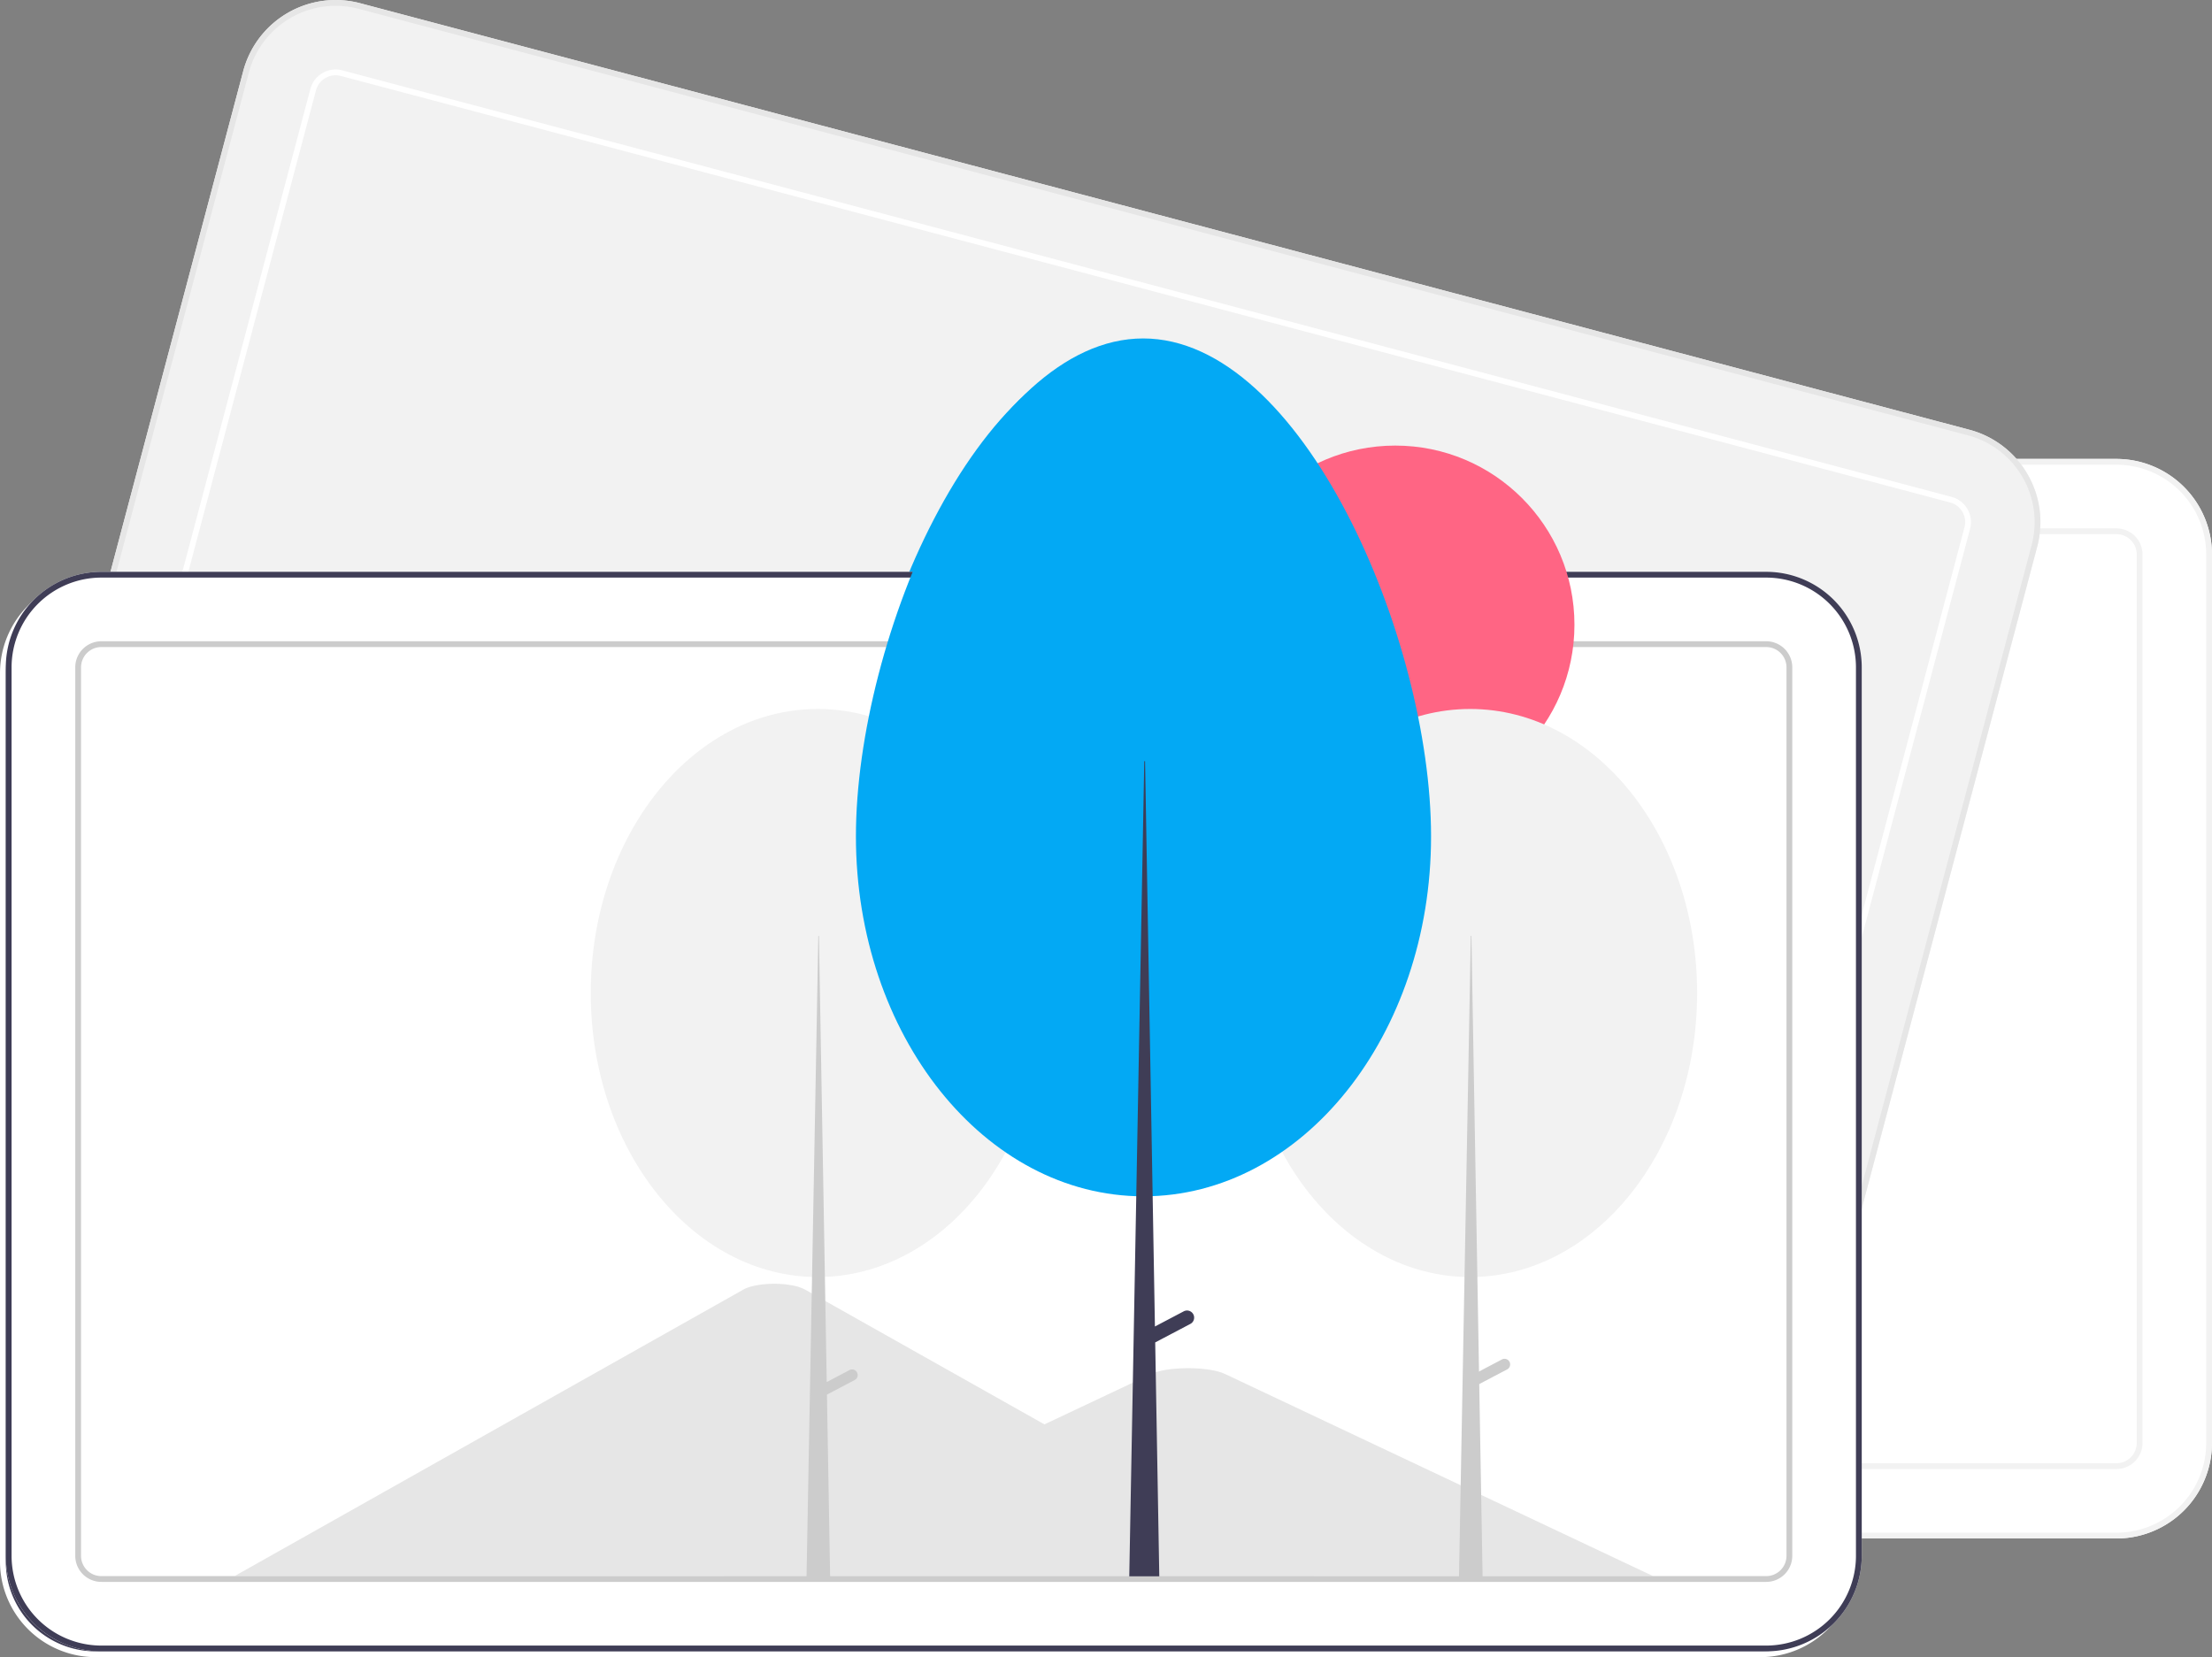 <svg
  id="ac40b6c7-c2ea-4a85-abe2-e42e72a37000"
  data-name="Layer 1"
  xmlns="http://www.w3.org/2000/svg"
  viewBox="0 0 764.173 572.568"
>
  <rect x="0" y="0" width="764.173" height="572.568" fill="#808080" stroke="none"/>
  <path
    d="M949.086,695.284H373.914a33.037,33.037,0,0,1-33-33v-307a33.037,33.037,0,0,1,33-33H949.086a33.037,33.037,0,0,1,33,33v307A33.037,33.037,0,0,1,949.086,695.284Z"
    transform="translate(-217.914 -163.716)"
    fill="#fff"
  />
  <path
    d="M949.086,695.284H373.914a33.037,33.037,0,0,1-33-33v-307a33.037,33.037,0,0,1,33-33H949.086a33.037,33.037,0,0,1,33,33v307A33.037,33.037,0,0,1,949.086,695.284Zm-575.173-371a31.035,31.035,0,0,0-31,31v307a31.035,31.035,0,0,0,31,31H949.086a31.035,31.035,0,0,0,31-31v-307a31.035,31.035,0,0,0-31-31Z"
    transform="translate(-217.914 -163.716)"
    fill="#f2f2f2"
  />
  <path
    d="M949.086,671.284H373.914a9.01,9.01,0,0,1-9-9v-307a9.01,9.01,0,0,1,9-9H949.086a9.01,9.01,0,0,1,9,9v307A9.01,9.01,0,0,1,949.086,671.284Zm-575.173-323a7.008,7.008,0,0,0-7,7v307a7.008,7.008,0,0,0,7,7H949.086a7.008,7.008,0,0,0,7-7v-307a7.008,7.008,0,0,0-7-7Z"
    transform="translate(-217.914 -163.716)"
    fill="#f2f2f2"
  />
  <path
    d="M802.698,672.747,246.727,525.369a33.037,33.037,0,0,1-23.443-40.354L301.948,188.264a33.037,33.037,0,0,1,40.354-23.443L898.273,312.199a33.037,33.037,0,0,1,23.443,40.354L843.052,649.304A33.037,33.037,0,0,1,802.698,672.747Z"
    transform="translate(-217.914 -163.716)"
    fill="#f2f2f2"
  />
  <path
    d="M802.698,672.747,246.727,525.369a33.037,33.037,0,0,1-23.443-40.354L301.948,188.264a33.037,33.037,0,0,1,40.354-23.443L898.273,312.199a33.037,33.037,0,0,1,23.443,40.354L843.052,649.304A33.037,33.037,0,0,1,802.698,672.747ZM341.789,166.755A31.035,31.035,0,0,0,303.881,188.777L225.218,485.528a31.035,31.035,0,0,0,22.022,37.908L803.211,670.813A31.035,31.035,0,0,0,841.119,648.791l78.663-296.751a31.035,31.035,0,0,0-22.022-37.908Z"
    transform="translate(-217.914 -163.716)"
    fill="#e6e6e6"
  />
  <path
    d="M808.848,649.548,252.877,502.17a9.01,9.01,0,0,1-6.393-11.006l78.663-296.751a9.01,9.01,0,0,1,11.006-6.393L892.123,335.398a9.01,9.01,0,0,1,6.393,11.006L819.853,643.154A9.01,9.01,0,0,1,808.848,649.548ZM335.64,189.953a7.008,7.008,0,0,0-8.56,4.973L248.417,491.677a7.008,7.008,0,0,0,4.973,8.56L809.36,647.615a7.008,7.008,0,0,0,8.56-4.973l78.663-296.751a7.008,7.008,0,0,0-4.973-8.56Z"
    transform="translate(-217.914 -163.716)"
    fill="#fff"
  />
  <path
    d="M826.086,736.284H250.914a33.037,33.037,0,0,1-33-33v-307a33.037,33.037,0,0,1,33-33H826.086a33.037,33.037,0,0,1,33,33v307A33.037,33.037,0,0,1,826.086,736.284Z"
    transform="translate(-217.914 -163.716)"
    fill="#fff"
  />
  <path
    d="M669.818,710.284h-371.43c-.465.002-.93-.01-1.388-.036l175.669-98.934c3.345-1.922,10.85-2.599,16.762-1.511a15.183,15.183,0,0,1,4.649,1.511l117.896,66.392,5.648,3.177Z"
    transform="translate(-217.914 -163.716)"
    fill="#e6e6e6"
  />
  <path
    d="M787,710.284H465.744l62.253-29.4,4.48-2.118,81.121-38.314c5.318-2.511,18.112-2.667,24.365-.474q.63.224,1.168.474Z"
    transform="translate(-217.914 -163.716)"
    fill="#e6e6e6"
  />
  <path
    d="M250.914,365.284a31.035,31.035,0,0,0-31,31v307a31.035,31.035,0,0,0,31,31H826.086a31.035,31.035,0,0,0,31-31v-307a31.035,31.035,0,0,0-31-31Z"
    transform="translate(-217.914 -163.716)"
    fill="#3f3d56"
  />
  <path
    d="M826.086,712.284H250.914a9.01,9.01,0,0,1-9-9v-307a9.01,9.01,0,0,1,9-9H826.086a9.01,9.01,0,0,1,9,9v307A9.01,9.01,0,0,1,826.086,712.284Zm-575.173-323a7.008,7.008,0,0,0-7,7v307a7.008,7.008,0,0,0,7,7H826.086a7.008,7.008,0,0,0,7-7v-307a7.008,7.008,0,0,0-7-7Z"
    transform="translate(-217.914 -163.716)"
    fill="#ccc"
  />
  <circle cx="480.017" cy="217.859" r="61.903" fill="#ff6584" />
  <ellipse
    cx="505.896"
    cy="345.099"
    rx="78.403"
    ry="98.137"
    fill="#f2f2f2"
  />
  <polygon
    points="506.112 325.365 506.327 325.365 510.204 547.65 502.019 547.65 506.112 325.365"
    fill="#ccc"
  />
  <path
    d="M737.398,636.241v0a1.939,1.939,0,0,1-.812,2.618l-11.245,5.92-1.806-3.431,11.245-5.92A1.939,1.939,0,0,1,737.398,636.241Z"
    transform="translate(-217.914 -163.716)"
    fill="#ccc"
  />
  <ellipse
    cx="280.49"
    cy="345.099"
    rx="78.403"
    ry="98.137"
    fill="#f2f2f2"
  />
  <path
    d="M511.991,639.916v-0a1.939,1.939,0,0,0-2.619-.812l-7.85,4.133-2.689-154.156h-.215l-4.092,222.286H502.711l-1.113-63.788,9.581-5.044A1.939,1.939,0,0,0,511.991,639.916Z"
    transform="translate(-217.914 -163.716)"
    fill="#ccc"
  />
  <path
    d="M610.834,282.653c54.867,0,99.463,103.382,99.463,172.059s-44.478,124.35-99.345,124.35S511.606,523.389,511.606,454.712,555.967,282.653,610.834,282.653Z"
    transform="translate(-217.914 -163.716)"
    fill="#03a9f4"
  />
  <path
    d="M628.168,619.831a2.456,2.456,0,0,0-3.317-1.029l-9.947,5.237-3.407-195.332h-.273L606.039,710.366h10.371l-1.41-80.826,12.14-6.391A2.456,2.456,0,0,0,628.168,619.831Z"
    transform="translate(-217.914 -163.716)"
    fill="#3f3d56"
  />
  <path
    d="M828.086,734.284H252.914a33.037,33.037,0,0,1-33-33v-307a33.037,33.037,0,0,1,33-33H828.086a33.037,33.037,0,0,1,33,33v307A33.037,33.037,0,0,1,828.086,734.284Z"
    transform="translate(-217.914 -163.716)"
    fill="#fff"
  />
  <path
    d="M671.818,708.284h-371.43c-.465.002-.93-.01-1.388-.036l175.669-98.934c3.345-1.922,10.85-2.599,16.762-1.511a15.183,15.183,0,0,1,4.649,1.511l117.896,66.392,5.648,3.177Z"
    transform="translate(-217.914 -163.716)"
    fill="#e6e6e6"
  />
  <path
    d="M789,708.284H467.744l62.253-29.4,4.48-2.118,81.121-38.314c5.318-2.511,18.112-2.667,24.365-.474q.63.224,1.168.474Z"
    transform="translate(-217.914 -163.716)"
    fill="#e6e6e6"
  />
  <path
    d="M828.086,734.284H252.914a33.037,33.037,0,0,1-33-33v-307a33.037,33.037,0,0,1,33-33H828.086a33.037,33.037,0,0,1,33,33v307A33.037,33.037,0,0,1,828.086,734.284Zm-575.173-371a31.035,31.035,0,0,0-31,31v307a31.035,31.035,0,0,0,31,31H828.086a31.035,31.035,0,0,0,31-31v-307a31.035,31.035,0,0,0-31-31Z"
    transform="translate(-217.914 -163.716)"
    fill="#3f3d56"
  />
  <path
    d="M828.086,710.284H252.914a9.01,9.01,0,0,1-9-9v-307a9.01,9.01,0,0,1,9-9H828.086a9.01,9.01,0,0,1,9,9v307A9.01,9.01,0,0,1,828.086,710.284Zm-575.173-323a7.008,7.008,0,0,0-7,7v307a7.008,7.008,0,0,0,7,7H828.086a7.008,7.008,0,0,0,7-7v-307a7.008,7.008,0,0,0-7-7Z"
    transform="translate(-217.914 -163.716)"
    fill="#ccc"
  />
  <circle cx="482.017" cy="215.859" r="61.903" fill="#ff6584" />
  <ellipse
    cx="507.896"
    cy="343.099"
    rx="78.403"
    ry="98.137"
    fill="#f2f2f2"
  />
  <polygon
    points="508.112 323.365 508.327 323.365 512.204 545.65 504.019 545.65 508.112 323.365"
    fill="#ccc"
  />
  <path
    d="M739.398,634.241v0a1.939,1.939,0,0,1-.812,2.618l-11.245,5.92-1.806-3.431,11.245-5.92A1.939,1.939,0,0,1,739.398,634.241Z"
    transform="translate(-217.914 -163.716)"
    fill="#ccc"
  />
  <ellipse
    cx="282.49"
    cy="343.099"
    rx="78.403"
    ry="98.137"
    fill="#f2f2f2"
  />
  <path
    d="M513.991,637.916v-0a1.939,1.939,0,0,0-2.619-.812l-7.85,4.133-2.689-154.156h-.215l-4.092,222.286H504.711l-1.113-63.788,9.581-5.044A1.939,1.939,0,0,0,513.991,637.916Z"
    transform="translate(-217.914 -163.716)"
    fill="#ccc"
  />
  <path
    d="M612.834,280.653c54.867,0,99.463,103.382,99.463,172.059s-44.478,124.35-99.345,124.35S513.606,521.389,513.606,452.712,557.967,280.653,612.834,280.653Z"
    transform="translate(-217.914 -163.716)"
    fill="#03a9f4"
  />
  <path
    d="M630.168,617.831a2.456,2.456,0,0,0-3.317-1.029l-9.947,5.237-3.407-195.332h-.273L608.039,708.366h10.371l-1.41-80.826,12.14-6.391A2.456,2.456,0,0,0,630.168,617.831Z"
    transform="translate(-217.914 -163.716)"
    fill="#3f3d56"
  />
</svg>
